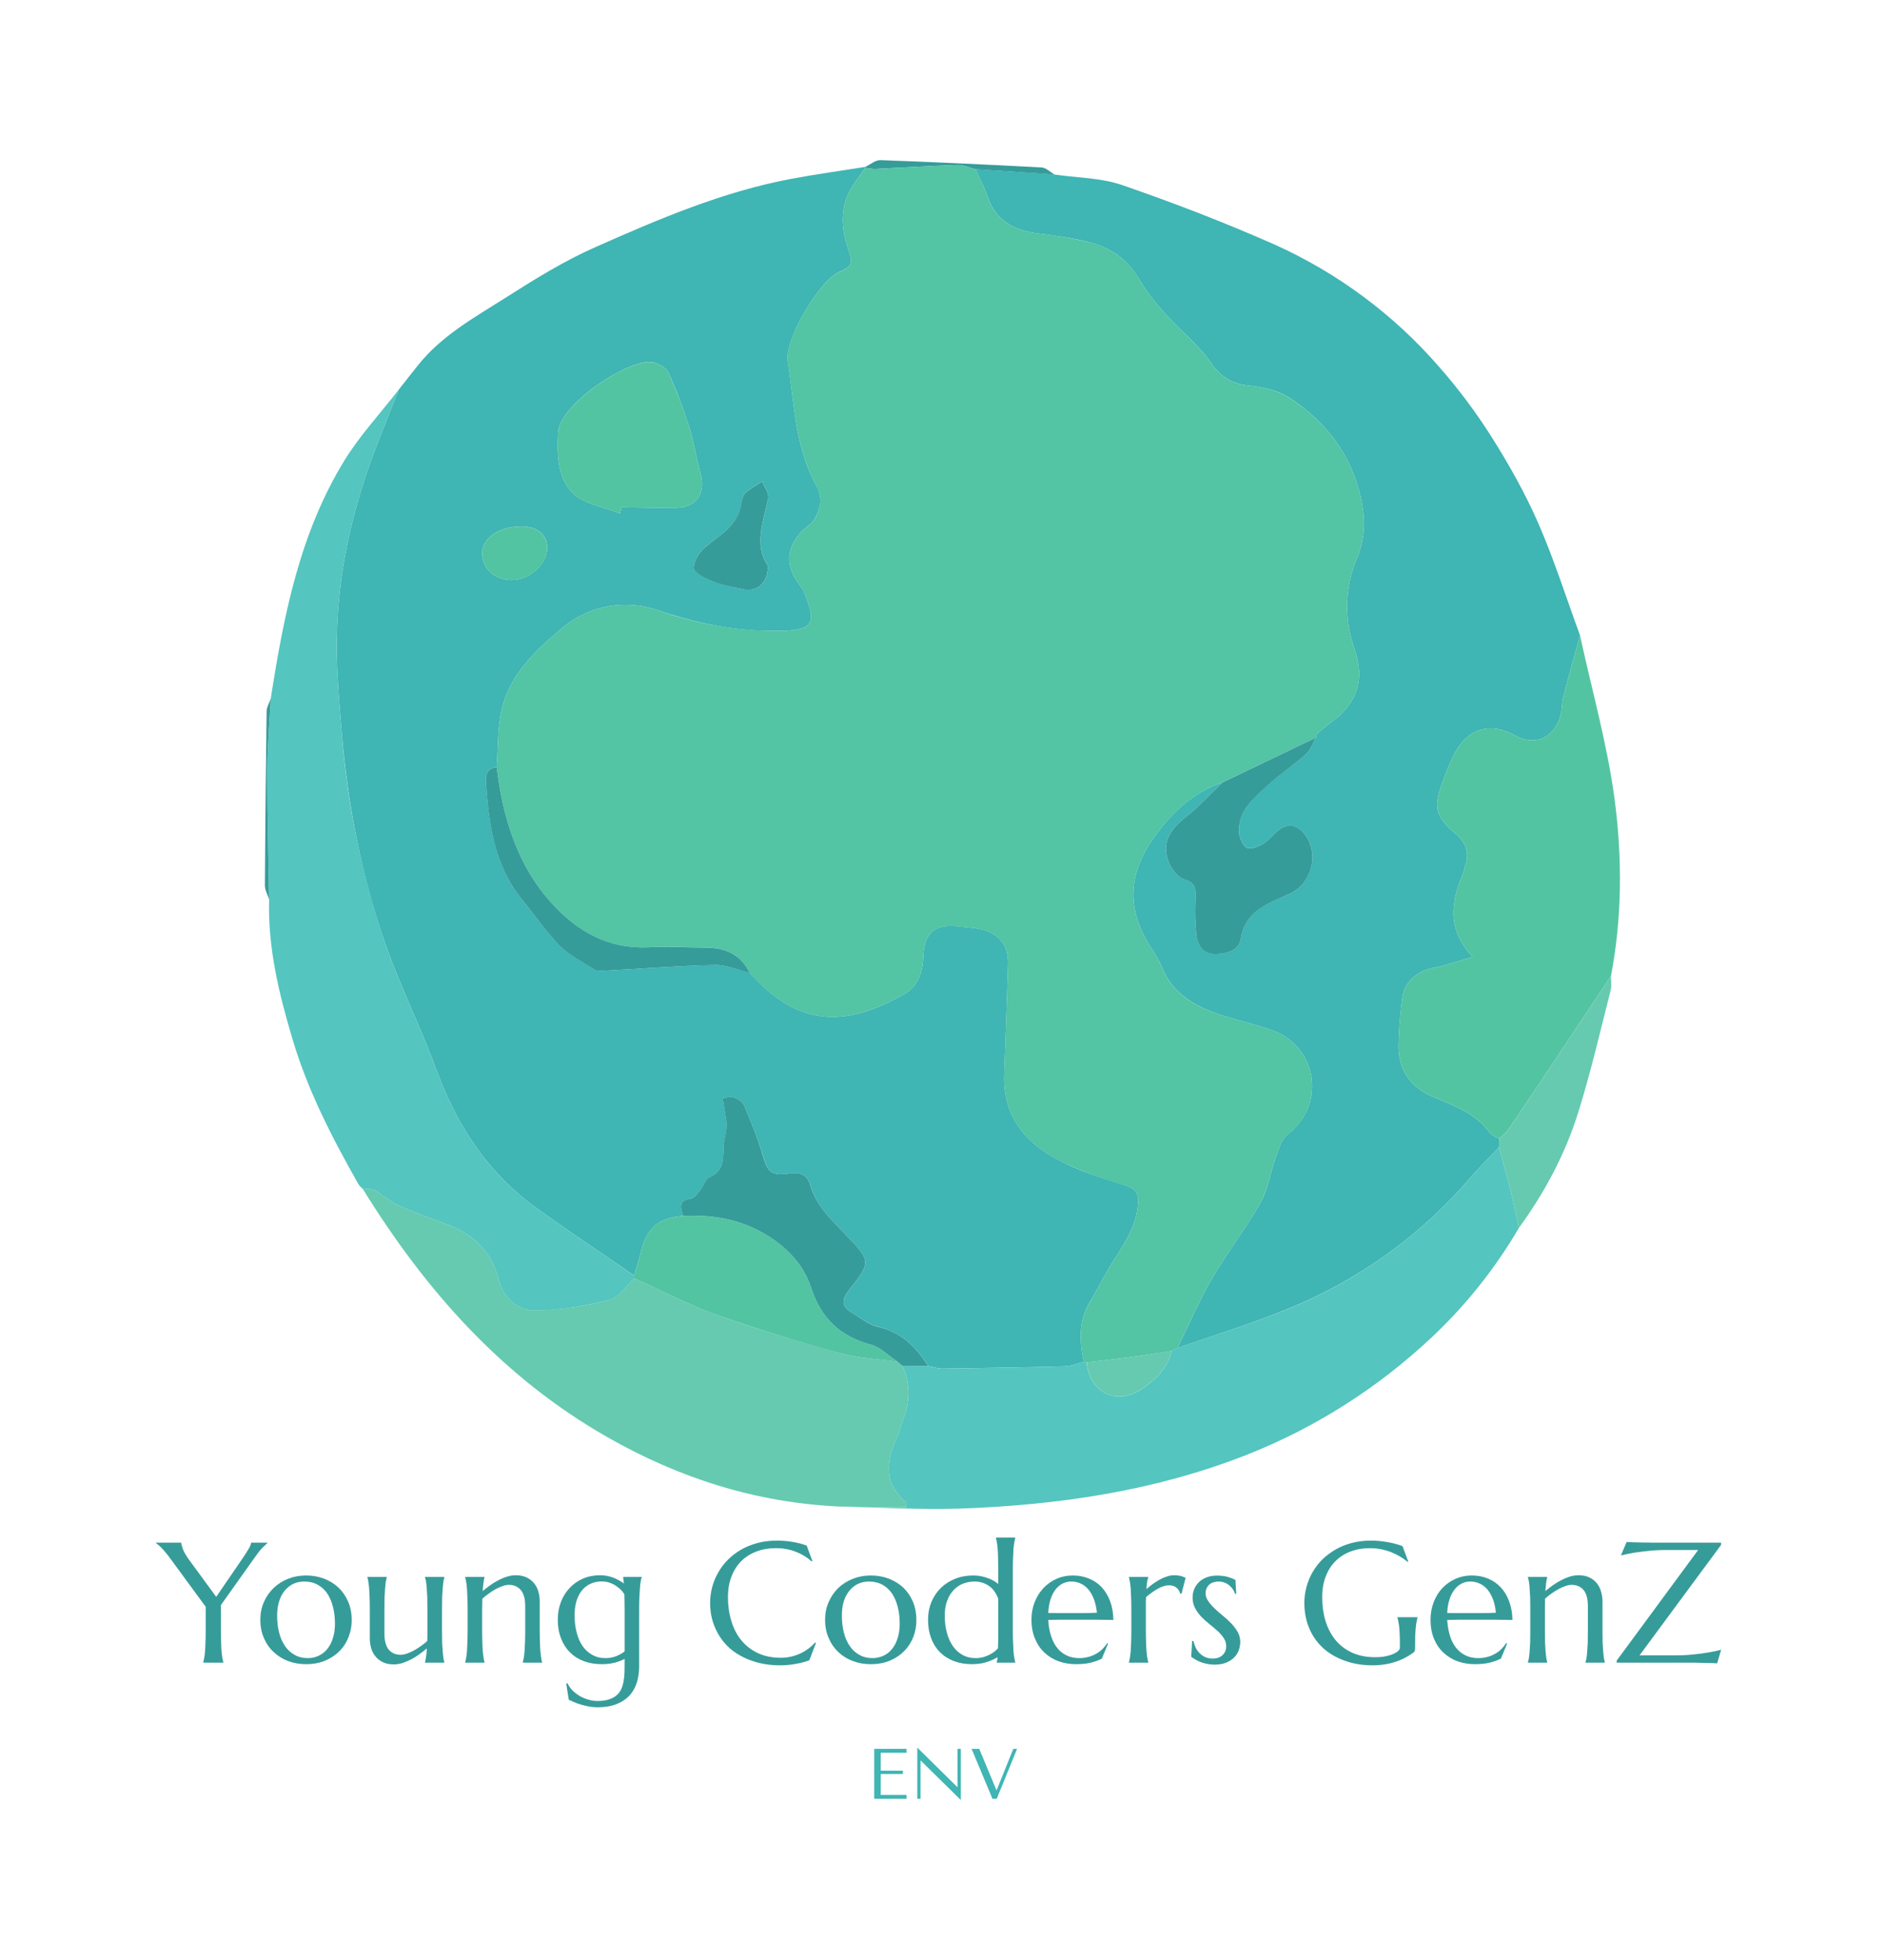 <svg xmlns="http://www.w3.org/2000/svg" version="1.1" xmlns:xlink="http://www.w3.org/1999/xlink" xmlns:svgjs="http://svgjs.dev/svgjs" viewBox="0 0 16.495 17.148"><g transform="matrix(1,0,0,1,1.401,13.452)"><g><path d=" M 0.532 0.591 L 0.532 0.809 Q 0.532 0.871 0.534 0.917 Q 0.535 0.964 0.538 0.998 Q 0.541 1.031 0.545 1.054 Q 0.549 1.077 0.554 1.092 L 0.554 1.095 L 0.378 1.095 L 0.378 1.092 Q 0.382 1.077 0.386 1.054 Q 0.39 1.031 0.393 0.998 Q 0.396 0.964 0.397 0.917 Q 0.399 0.871 0.399 0.809 L 0.399 0.606 L 0.072 0.16 Q 0.055 0.138 0.038 0.119 Q 0.022 0.1 0.007 0.085 Q -0.007 0.071 -0.019 0.062 Q -0.031 0.052 -0.037 0.048 L -0.037 0.045 L 0.185 0.045 Q 0.185 0.062 0.199 0.1 Q 0.213 0.138 0.25 0.19 L 0.491 0.519 L 0.726 0.176 Q 0.738 0.157 0.751 0.138 Q 0.763 0.119 0.773 0.102 Q 0.784 0.084 0.79 0.07 Q 0.796 0.055 0.796 0.045 L 0.939 0.045 L 0.939 0.048 Q 0.923 0.062 0.896 0.089 Q 0.869 0.116 0.837 0.162 L 0.532 0.591 M 0.877 0.719 Q 0.877 0.636 0.908 0.565 Q 0.939 0.494 0.993 0.442 Q 1.047 0.39 1.12 0.361 Q 1.193 0.332 1.277 0.332 Q 1.36 0.332 1.433 0.359 Q 1.506 0.387 1.56 0.437 Q 1.614 0.488 1.645 0.56 Q 1.677 0.633 1.677 0.723 Q 1.677 0.798 1.65 0.868 Q 1.624 0.938 1.573 0.991 Q 1.521 1.044 1.447 1.076 Q 1.373 1.108 1.276 1.108 Q 1.194 1.108 1.121 1.081 Q 1.049 1.054 0.995 1.003 Q 0.94 0.953 0.909 0.881 Q 0.877 0.809 0.877 0.719 M 1.293 1.055 Q 1.345 1.055 1.388 1.034 Q 1.432 1.014 1.463 0.975 Q 1.495 0.936 1.512 0.88 Q 1.53 0.825 1.53 0.754 Q 1.53 0.675 1.513 0.608 Q 1.496 0.54 1.463 0.49 Q 1.43 0.441 1.379 0.413 Q 1.329 0.385 1.261 0.385 Q 1.209 0.385 1.166 0.405 Q 1.123 0.426 1.091 0.464 Q 1.059 0.502 1.042 0.557 Q 1.024 0.612 1.024 0.683 Q 1.024 0.762 1.041 0.83 Q 1.058 0.898 1.092 0.948 Q 1.126 0.998 1.176 1.026 Q 1.226 1.055 1.293 1.055 M 1.963 0.839 Q 1.963 0.935 2.001 0.981 Q 2.04 1.026 2.105 1.026 Q 2.128 1.026 2.158 1.016 Q 2.187 1.006 2.218 0.99 Q 2.249 0.973 2.28 0.951 Q 2.312 0.929 2.338 0.905 Q 2.339 0.883 2.339 0.859 Q 2.339 0.836 2.339 0.809 L 2.339 0.631 Q 2.339 0.569 2.338 0.523 Q 2.336 0.476 2.333 0.442 Q 2.331 0.409 2.327 0.386 Q 2.323 0.363 2.318 0.348 L 2.318 0.345 L 2.487 0.345 L 2.487 0.348 Q 2.483 0.363 2.479 0.386 Q 2.476 0.409 2.473 0.442 Q 2.47 0.476 2.468 0.523 Q 2.467 0.569 2.467 0.631 L 2.467 0.809 Q 2.467 0.871 2.468 0.917 Q 2.47 0.964 2.473 0.998 Q 2.476 1.031 2.479 1.054 Q 2.483 1.077 2.487 1.092 L 2.487 1.095 L 2.318 1.095 L 2.318 1.092 Q 2.323 1.074 2.327 1.045 Q 2.332 1.017 2.334 0.97 Q 2.304 0.996 2.269 1.021 Q 2.235 1.046 2.197 1.066 Q 2.159 1.085 2.121 1.098 Q 2.082 1.11 2.045 1.11 Q 1.988 1.11 1.948 1.09 Q 1.908 1.07 1.883 1.038 Q 1.857 1.006 1.846 0.965 Q 1.835 0.924 1.835 0.88 L 1.835 0.631 Q 1.835 0.569 1.833 0.523 Q 1.832 0.476 1.829 0.442 Q 1.826 0.409 1.822 0.386 Q 1.819 0.363 1.814 0.348 L 1.814 0.345 L 1.983 0.345 L 1.983 0.348 Q 1.979 0.363 1.975 0.386 Q 1.972 0.409 1.969 0.442 Q 1.966 0.476 1.964 0.523 Q 1.963 0.569 1.963 0.631 L 1.963 0.839 M 3.195 0.601 Q 3.195 0.505 3.156 0.459 Q 3.117 0.414 3.052 0.414 Q 3.029 0.414 2.999 0.424 Q 2.97 0.434 2.939 0.45 Q 2.908 0.467 2.878 0.489 Q 2.847 0.51 2.82 0.535 L 2.818 0.631 L 2.818 0.809 Q 2.818 0.871 2.82 0.917 Q 2.821 0.964 2.824 0.998 Q 2.827 1.031 2.831 1.054 Q 2.834 1.077 2.839 1.092 L 2.839 1.095 L 2.67 1.095 L 2.67 1.092 Q 2.674 1.077 2.678 1.054 Q 2.682 1.031 2.685 0.998 Q 2.687 0.964 2.689 0.917 Q 2.691 0.871 2.691 0.809 L 2.691 0.631 Q 2.691 0.569 2.689 0.523 Q 2.687 0.476 2.685 0.442 Q 2.682 0.409 2.678 0.386 Q 2.674 0.363 2.67 0.348 L 2.67 0.345 L 2.839 0.345 L 2.839 0.348 Q 2.833 0.366 2.83 0.394 Q 2.826 0.423 2.823 0.468 Q 2.853 0.443 2.888 0.418 Q 2.922 0.393 2.96 0.374 Q 2.997 0.354 3.036 0.342 Q 3.075 0.33 3.112 0.33 Q 3.169 0.33 3.209 0.35 Q 3.249 0.37 3.274 0.402 Q 3.3 0.434 3.311 0.476 Q 3.322 0.517 3.322 0.56 L 3.322 0.809 Q 3.322 0.871 3.324 0.917 Q 3.325 0.964 3.328 0.998 Q 3.331 1.031 3.335 1.054 Q 3.338 1.077 3.343 1.092 L 3.343 1.095 L 3.174 1.095 L 3.174 1.092 Q 3.178 1.077 3.182 1.054 Q 3.186 1.031 3.189 0.998 Q 3.191 0.964 3.193 0.917 Q 3.195 0.871 3.195 0.809 L 3.195 0.601 M 3.825 1.43 Q 3.885 1.43 3.926 1.417 Q 3.967 1.404 3.994 1.381 Q 4.02 1.359 4.035 1.327 Q 4.049 1.295 4.056 1.257 Q 4.063 1.219 4.064 1.176 Q 4.065 1.132 4.065 1.086 L 4.065 1.062 Q 4.029 1.081 3.979 1.095 Q 3.928 1.108 3.864 1.108 Q 3.777 1.108 3.706 1.081 Q 3.635 1.054 3.585 1.003 Q 3.535 0.953 3.508 0.881 Q 3.48 0.809 3.48 0.719 Q 3.48 0.636 3.507 0.565 Q 3.534 0.494 3.583 0.442 Q 3.631 0.39 3.699 0.36 Q 3.767 0.33 3.849 0.33 Q 3.884 0.33 3.913 0.336 Q 3.943 0.342 3.968 0.352 Q 3.993 0.362 4.016 0.375 Q 4.038 0.387 4.059 0.402 L 4.052 0.348 L 4.052 0.345 L 4.214 0.345 L 4.214 0.348 Q 4.209 0.363 4.205 0.386 Q 4.201 0.409 4.199 0.442 Q 4.196 0.476 4.194 0.523 Q 4.192 0.569 4.192 0.631 L 4.192 1.129 Q 4.192 1.197 4.174 1.261 Q 4.156 1.325 4.114 1.375 Q 4.071 1.425 4 1.455 Q 3.93 1.485 3.825 1.485 Q 3.789 1.485 3.751 1.478 Q 3.714 1.471 3.68 1.461 Q 3.647 1.451 3.62 1.439 Q 3.593 1.427 3.576 1.419 L 3.554 1.278 L 3.565 1.275 Q 3.583 1.313 3.613 1.342 Q 3.644 1.371 3.68 1.391 Q 3.716 1.41 3.754 1.42 Q 3.792 1.43 3.825 1.43 M 3.897 1.055 Q 3.95 1.055 3.993 1.037 Q 4.036 1.02 4.065 0.996 L 4.065 0.631 Q 4.065 0.59 4.064 0.557 Q 4.063 0.524 4.063 0.497 Q 4.046 0.469 4.023 0.449 Q 4 0.428 3.974 0.413 Q 3.948 0.399 3.921 0.391 Q 3.894 0.384 3.867 0.384 Q 3.812 0.384 3.767 0.404 Q 3.722 0.425 3.691 0.463 Q 3.66 0.502 3.643 0.557 Q 3.627 0.612 3.627 0.683 Q 3.627 0.762 3.645 0.83 Q 3.662 0.898 3.696 0.948 Q 3.73 0.998 3.781 1.026 Q 3.831 1.055 3.897 1.055 M 5.708 0.206 L 5.701 0.209 Q 5.644 0.156 5.564 0.125 Q 5.484 0.093 5.388 0.093 Q 5.295 0.093 5.219 0.122 Q 5.142 0.151 5.086 0.206 Q 5.031 0.261 5 0.341 Q 4.969 0.42 4.969 0.522 Q 4.969 0.634 4.999 0.731 Q 5.028 0.828 5.086 0.899 Q 5.144 0.97 5.231 1.011 Q 5.317 1.052 5.433 1.052 Q 5.475 1.052 5.517 1.043 Q 5.558 1.034 5.597 1.017 Q 5.635 1 5.669 0.975 Q 5.703 0.951 5.731 0.919 L 5.739 0.924 L 5.681 1.074 Q 5.626 1.095 5.559 1.106 Q 5.493 1.118 5.426 1.118 Q 5.29 1.118 5.178 1.078 Q 5.065 1.039 4.984 0.968 Q 4.904 0.896 4.859 0.795 Q 4.813 0.694 4.813 0.571 Q 4.813 0.502 4.831 0.434 Q 4.849 0.367 4.884 0.306 Q 4.918 0.245 4.969 0.194 Q 5.019 0.144 5.084 0.106 Q 5.149 0.069 5.227 0.048 Q 5.305 0.027 5.396 0.027 Q 5.537 0.027 5.658 0.07 L 5.708 0.206 M 5.819 0.719 Q 5.819 0.636 5.85 0.565 Q 5.881 0.494 5.934 0.442 Q 5.988 0.39 6.062 0.361 Q 6.135 0.332 6.219 0.332 Q 6.302 0.332 6.375 0.359 Q 6.448 0.387 6.502 0.437 Q 6.556 0.488 6.587 0.56 Q 6.618 0.633 6.618 0.723 Q 6.618 0.798 6.592 0.868 Q 6.565 0.938 6.514 0.991 Q 6.463 1.044 6.389 1.076 Q 6.314 1.108 6.218 1.108 Q 6.135 1.108 6.063 1.081 Q 5.99 1.054 5.936 1.003 Q 5.882 0.953 5.851 0.881 Q 5.819 0.809 5.819 0.719 M 6.234 1.055 Q 6.286 1.055 6.33 1.034 Q 6.374 1.014 6.405 0.975 Q 6.437 0.936 6.454 0.88 Q 6.472 0.825 6.472 0.754 Q 6.472 0.675 6.455 0.608 Q 6.438 0.54 6.405 0.49 Q 6.371 0.441 6.321 0.413 Q 6.27 0.385 6.203 0.385 Q 6.151 0.385 6.108 0.405 Q 6.064 0.426 6.033 0.464 Q 6.001 0.502 5.983 0.557 Q 5.966 0.612 5.966 0.683 Q 5.966 0.762 5.983 0.83 Q 6 0.898 6.034 0.948 Q 6.067 0.998 6.118 1.026 Q 6.168 1.055 6.234 1.055 M 7.115 0.332 Q 7.146 0.332 7.176 0.337 Q 7.206 0.342 7.234 0.352 Q 7.263 0.361 7.288 0.375 Q 7.314 0.389 7.334 0.406 L 7.334 0.286 Q 7.334 0.224 7.333 0.178 Q 7.332 0.131 7.329 0.097 Q 7.326 0.064 7.322 0.041 Q 7.318 0.018 7.314 0.003 L 7.314 2.220446049250313e-16 L 7.483 2.220446049250313e-16 L 7.483 0.003 Q 7.479 0.018 7.475 0.041 Q 7.471 0.064 7.468 0.097 Q 7.466 0.131 7.464 0.178 Q 7.462 0.224 7.462 0.286 L 7.462 0.809 Q 7.462 0.871 7.464 0.917 Q 7.466 0.964 7.468 0.998 Q 7.471 1.031 7.475 1.054 Q 7.479 1.077 7.483 1.092 L 7.483 1.095 L 7.321 1.095 L 7.321 1.092 Q 7.323 1.086 7.325 1.075 Q 7.326 1.063 7.329 1.047 Q 7.291 1.07 7.235 1.089 Q 7.178 1.108 7.104 1.108 Q 7.017 1.108 6.946 1.081 Q 6.875 1.054 6.824 1.003 Q 6.774 0.953 6.747 0.881 Q 6.72 0.809 6.72 0.719 Q 6.72 0.636 6.749 0.565 Q 6.779 0.494 6.831 0.442 Q 6.884 0.39 6.957 0.361 Q 7.029 0.332 7.115 0.332 M 7.334 0.535 Q 7.305 0.458 7.251 0.422 Q 7.196 0.385 7.128 0.385 Q 7.071 0.385 7.022 0.405 Q 6.974 0.426 6.94 0.464 Q 6.905 0.502 6.886 0.557 Q 6.866 0.612 6.866 0.683 Q 6.866 0.762 6.884 0.83 Q 6.902 0.898 6.936 0.948 Q 6.97 0.998 7.02 1.026 Q 7.071 1.055 7.137 1.055 Q 7.171 1.055 7.201 1.047 Q 7.231 1.039 7.256 1.026 Q 7.281 1.014 7.3 0.999 Q 7.319 0.984 7.332 0.969 Q 7.333 0.938 7.334 0.897 Q 7.334 0.857 7.334 0.809 L 7.334 0.535 M 8.015 1.108 Q 7.934 1.108 7.863 1.083 Q 7.792 1.057 7.739 1.007 Q 7.686 0.958 7.656 0.885 Q 7.625 0.812 7.625 0.719 Q 7.625 0.636 7.653 0.565 Q 7.681 0.494 7.73 0.442 Q 7.779 0.39 7.845 0.361 Q 7.91 0.332 7.986 0.332 Q 8.062 0.332 8.126 0.358 Q 8.191 0.384 8.238 0.433 Q 8.285 0.483 8.313 0.556 Q 8.34 0.628 8.342 0.721 Q 8.26 0.72 8.177 0.719 Q 8.094 0.719 8.005 0.719 Q 7.941 0.719 7.88 0.719 Q 7.82 0.72 7.772 0.721 Q 7.776 0.798 7.796 0.859 Q 7.815 0.921 7.849 0.964 Q 7.883 1.008 7.932 1.031 Q 7.98 1.055 8.042 1.055 Q 8.084 1.055 8.122 1.045 Q 8.16 1.035 8.191 1.017 Q 8.221 1 8.246 0.976 Q 8.27 0.952 8.287 0.924 L 8.295 0.929 L 8.241 1.059 Q 8.202 1.08 8.147 1.094 Q 8.092 1.108 8.015 1.108 M 7.917 0.661 Q 7.991 0.661 8.064 0.661 Q 8.138 0.661 8.198 0.658 Q 8.191 0.595 8.173 0.544 Q 8.155 0.494 8.126 0.458 Q 8.098 0.423 8.059 0.404 Q 8.02 0.385 7.973 0.385 Q 7.931 0.385 7.895 0.404 Q 7.86 0.423 7.833 0.458 Q 7.807 0.493 7.791 0.544 Q 7.775 0.595 7.772 0.66 Q 7.805 0.661 7.841 0.661 Q 7.878 0.661 7.917 0.661 M 8.499 0.631 Q 8.499 0.569 8.497 0.523 Q 8.495 0.476 8.493 0.442 Q 8.49 0.409 8.486 0.386 Q 8.482 0.363 8.478 0.348 L 8.478 0.345 L 8.647 0.345 L 8.647 0.348 Q 8.641 0.365 8.637 0.389 Q 8.633 0.413 8.631 0.451 Q 8.658 0.428 8.687 0.406 Q 8.717 0.385 8.747 0.368 Q 8.778 0.351 8.81 0.341 Q 8.842 0.33 8.874 0.33 Q 8.894 0.33 8.908 0.332 Q 8.923 0.334 8.935 0.337 Q 8.947 0.341 8.956 0.345 Q 8.966 0.349 8.974 0.352 L 8.938 0.492 L 8.926 0.489 Q 8.917 0.457 8.893 0.438 Q 8.869 0.418 8.827 0.418 Q 8.804 0.418 8.78 0.426 Q 8.755 0.434 8.729 0.449 Q 8.703 0.463 8.678 0.482 Q 8.652 0.5 8.628 0.521 Q 8.626 0.542 8.626 0.567 Q 8.626 0.592 8.626 0.62 L 8.626 0.809 Q 8.626 0.871 8.628 0.917 Q 8.629 0.964 8.632 0.998 Q 8.635 1.031 8.639 1.054 Q 8.643 1.077 8.647 1.092 L 8.647 1.095 L 8.478 1.095 L 8.478 1.092 Q 8.482 1.077 8.486 1.054 Q 8.49 1.031 8.493 0.998 Q 8.495 0.964 8.497 0.917 Q 8.499 0.871 8.499 0.809 L 8.499 0.631 M 9.417 0.492 L 9.407 0.494 Q 9.402 0.477 9.391 0.458 Q 9.379 0.439 9.361 0.423 Q 9.344 0.406 9.318 0.396 Q 9.293 0.385 9.26 0.385 Q 9.237 0.385 9.217 0.392 Q 9.197 0.398 9.182 0.411 Q 9.167 0.424 9.158 0.443 Q 9.149 0.462 9.149 0.488 Q 9.149 0.524 9.172 0.556 Q 9.194 0.589 9.228 0.621 Q 9.261 0.653 9.301 0.685 Q 9.34 0.717 9.374 0.752 Q 9.407 0.787 9.43 0.827 Q 9.452 0.867 9.452 0.913 Q 9.452 0.951 9.439 0.986 Q 9.426 1.022 9.398 1.05 Q 9.371 1.077 9.328 1.095 Q 9.285 1.112 9.226 1.112 Q 9.19 1.112 9.16 1.105 Q 9.13 1.099 9.104 1.089 Q 9.079 1.079 9.059 1.067 Q 9.039 1.055 9.023 1.044 L 9.031 0.905 L 9.042 0.905 Q 9.05 0.939 9.064 0.968 Q 9.079 0.996 9.101 1.016 Q 9.122 1.036 9.15 1.048 Q 9.178 1.059 9.211 1.059 Q 9.265 1.059 9.297 1.029 Q 9.329 0.999 9.329 0.951 Q 9.329 0.912 9.307 0.879 Q 9.286 0.847 9.253 0.817 Q 9.22 0.787 9.182 0.757 Q 9.144 0.727 9.111 0.693 Q 9.078 0.658 9.057 0.618 Q 9.035 0.577 9.035 0.525 Q 9.035 0.483 9.051 0.447 Q 9.067 0.412 9.095 0.386 Q 9.123 0.361 9.162 0.347 Q 9.201 0.333 9.247 0.333 Q 9.308 0.333 9.348 0.346 Q 9.389 0.359 9.41 0.371 L 9.417 0.492 M 10.982 0.972 Q 10.982 0.98 10.98 0.989 Q 10.978 0.998 10.972 1.003 Q 10.939 1.028 10.9 1.049 Q 10.862 1.07 10.817 1.085 Q 10.772 1.101 10.721 1.109 Q 10.669 1.118 10.61 1.118 Q 10.477 1.118 10.367 1.078 Q 10.257 1.039 10.178 0.968 Q 10.099 0.896 10.056 0.795 Q 10.013 0.694 10.013 0.571 Q 10.013 0.502 10.031 0.434 Q 10.049 0.367 10.083 0.306 Q 10.118 0.245 10.168 0.194 Q 10.219 0.144 10.284 0.106 Q 10.348 0.069 10.426 0.048 Q 10.504 0.027 10.595 0.027 Q 10.63 0.027 10.667 0.03 Q 10.704 0.034 10.74 0.04 Q 10.775 0.046 10.809 0.055 Q 10.842 0.064 10.872 0.075 L 10.922 0.21 L 10.916 0.213 Q 10.887 0.188 10.85 0.166 Q 10.813 0.144 10.77 0.127 Q 10.728 0.111 10.681 0.102 Q 10.635 0.093 10.587 0.093 Q 10.495 0.093 10.418 0.122 Q 10.341 0.151 10.286 0.206 Q 10.23 0.261 10.2 0.341 Q 10.169 0.42 10.169 0.522 Q 10.169 0.634 10.198 0.73 Q 10.228 0.826 10.285 0.896 Q 10.343 0.967 10.43 1.007 Q 10.517 1.047 10.633 1.047 Q 10.684 1.047 10.724 1.039 Q 10.764 1.031 10.792 1.018 Q 10.82 1.006 10.834 0.992 Q 10.849 0.978 10.849 0.966 L 10.849 0.938 Q 10.849 0.886 10.847 0.849 Q 10.846 0.812 10.843 0.784 Q 10.84 0.757 10.836 0.737 Q 10.833 0.717 10.827 0.7 L 10.827 0.697 L 11.003 0.697 L 11.003 0.7 Q 10.999 0.716 10.995 0.736 Q 10.991 0.757 10.988 0.786 Q 10.985 0.814 10.983 0.853 Q 10.982 0.891 10.982 0.942 L 10.982 0.972 M 11.506 1.108 Q 11.425 1.108 11.354 1.083 Q 11.283 1.057 11.23 1.007 Q 11.177 0.958 11.147 0.885 Q 11.117 0.812 11.117 0.719 Q 11.117 0.636 11.145 0.565 Q 11.172 0.494 11.221 0.442 Q 11.271 0.39 11.336 0.361 Q 11.402 0.332 11.478 0.332 Q 11.553 0.332 11.618 0.358 Q 11.682 0.384 11.729 0.433 Q 11.777 0.483 11.804 0.556 Q 11.832 0.628 11.834 0.721 Q 11.751 0.72 11.668 0.719 Q 11.585 0.719 11.496 0.719 Q 11.432 0.719 11.372 0.719 Q 11.312 0.72 11.263 0.721 Q 11.268 0.798 11.287 0.859 Q 11.306 0.921 11.34 0.964 Q 11.375 1.008 11.423 1.031 Q 11.472 1.055 11.533 1.055 Q 11.576 1.055 11.614 1.045 Q 11.651 1.035 11.682 1.017 Q 11.713 1 11.737 0.976 Q 11.761 0.952 11.778 0.924 L 11.787 0.929 L 11.733 1.059 Q 11.693 1.08 11.638 1.094 Q 11.583 1.108 11.506 1.108 M 11.409 0.661 Q 11.482 0.661 11.556 0.661 Q 11.629 0.661 11.689 0.658 Q 11.683 0.595 11.665 0.544 Q 11.646 0.494 11.618 0.458 Q 11.589 0.423 11.55 0.404 Q 11.511 0.385 11.465 0.385 Q 11.422 0.385 11.387 0.404 Q 11.351 0.423 11.325 0.458 Q 11.298 0.493 11.282 0.544 Q 11.266 0.595 11.263 0.66 Q 11.296 0.661 11.333 0.661 Q 11.369 0.661 11.409 0.661 M 12.494 0.601 Q 12.494 0.505 12.456 0.459 Q 12.417 0.414 12.352 0.414 Q 12.328 0.414 12.299 0.424 Q 12.27 0.434 12.239 0.45 Q 12.208 0.467 12.177 0.489 Q 12.146 0.51 12.119 0.535 L 12.118 0.631 L 12.118 0.809 Q 12.118 0.871 12.119 0.917 Q 12.121 0.964 12.124 0.998 Q 12.127 1.031 12.13 1.054 Q 12.134 1.077 12.138 1.092 L 12.138 1.095 L 11.969 1.095 L 11.969 1.092 Q 11.974 1.077 11.978 1.054 Q 11.982 1.031 11.984 0.998 Q 11.987 0.964 11.989 0.917 Q 11.99 0.871 11.99 0.809 L 11.99 0.631 Q 11.99 0.569 11.989 0.523 Q 11.987 0.476 11.984 0.442 Q 11.982 0.409 11.978 0.386 Q 11.974 0.363 11.969 0.348 L 11.969 0.345 L 12.138 0.345 L 12.138 0.348 Q 12.133 0.366 12.129 0.394 Q 12.126 0.423 12.122 0.468 Q 12.152 0.443 12.187 0.418 Q 12.222 0.393 12.259 0.374 Q 12.297 0.354 12.335 0.342 Q 12.374 0.33 12.412 0.33 Q 12.469 0.33 12.509 0.35 Q 12.549 0.37 12.574 0.402 Q 12.599 0.434 12.61 0.476 Q 12.622 0.517 12.622 0.56 L 12.622 0.809 Q 12.622 0.871 12.623 0.917 Q 12.625 0.964 12.628 0.998 Q 12.631 1.031 12.634 1.054 Q 12.638 1.077 12.642 1.092 L 12.642 1.095 L 12.473 1.095 L 12.473 1.092 Q 12.478 1.077 12.482 1.054 Q 12.486 1.031 12.488 0.998 Q 12.491 0.964 12.493 0.917 Q 12.494 0.871 12.494 0.809 L 12.494 0.601 M 12.946 1.031 L 13.26 1.031 Q 13.345 1.031 13.418 1.023 Q 13.491 1.016 13.545 1.006 Q 13.608 0.996 13.66 0.982 L 13.625 1.101 Q 13.616 1.1 13.598 1.099 Q 13.581 1.099 13.559 1.098 Q 13.537 1.097 13.514 1.097 Q 13.49 1.096 13.469 1.096 Q 13.447 1.096 13.431 1.095 Q 13.414 1.095 13.407 1.095 L 12.746 1.095 L 12.746 1.077 L 13.459 0.109 L 13.184 0.109 Q 13.097 0.109 13.024 0.117 Q 12.951 0.125 12.897 0.133 Q 12.834 0.144 12.783 0.157 L 12.833 0.039 Q 12.842 0.04 12.86 0.04 Q 12.878 0.041 12.9 0.042 Q 12.921 0.042 12.945 0.043 Q 12.968 0.043 12.99 0.044 Q 13.011 0.044 13.027 0.044 Q 13.044 0.045 13.051 0.045 L 13.66 0.045 L 13.66 0.064 L 12.946 1.031" fill="#369c9a" fill-rule="nonzero"></path></g><g><path d=" M 6.249 1.849 L 6.249 2.286 L 6.532 2.286 L 6.532 2.252 L 6.306 2.252 L 6.306 2.069 L 6.5 2.069 L 6.5 2.04 L 6.306 2.04 L 6.306 1.883 L 6.532 1.883 L 6.532 1.849 L 6.249 1.849 M 6.978 1.849 L 6.978 2.183 L 6.976 2.183 L 6.629 1.841 L 6.626 1.841 L 6.626 2.286 L 6.654 2.286 L 6.654 1.952 L 6.657 1.952 L 7.004 2.294 L 7.007 2.294 L 7.007 1.849 L 6.978 1.849 M 7.101 1.849 L 7.284 2.286 L 7.321 2.286 L 7.499 1.849 L 7.466 1.849 L 7.321 2.209 L 7.318 2.209 L 7.168 1.849 L 7.101 1.849" fill="#3fb5b4" fill-rule="nonzero"></path></g><g clip-path="url(#SvgjsClipPath1001)"><g clip-path="url(#a0512ba27-7b59-4b8d-b625-1f4afb9db50ba59799a0-8caa-4c97-ac54-e66226ffa3cb)"><path d=" M 6.171 -11.992 C 5.953 -11.957 5.733 -11.927 5.516 -11.886 C 4.92 -11.773 4.364 -11.536 3.814 -11.292 C 3.541 -11.172 3.284 -11.013 3.031 -10.852 C 2.756 -10.677 2.464 -10.518 2.255 -10.254 C 2.199 -10.185 2.145 -10.114 2.089 -10.044 C 2.038 -9.915 1.987 -9.785 1.935 -9.655 C 1.684 -9.037 1.535 -8.398 1.546 -7.728 C 1.55 -7.502 1.57 -7.276 1.589 -7.05 C 1.642 -6.407 1.764 -5.776 1.981 -5.167 C 2.11 -4.804 2.284 -4.456 2.418 -4.092 C 2.595 -3.612 2.859 -3.2 3.276 -2.896 C 3.562 -2.688 3.857 -2.493 4.147 -2.293 C 4.167 -2.359 4.19 -2.425 4.205 -2.492 C 4.256 -2.707 4.357 -2.797 4.577 -2.814 C 4.552 -2.886 4.531 -2.95 4.646 -2.965 C 4.677 -2.97 4.706 -3.015 4.731 -3.045 C 4.759 -3.08 4.774 -3.138 4.809 -3.153 C 4.93 -3.206 4.929 -3.304 4.929 -3.41 C 4.93 -3.471 4.955 -3.532 4.957 -3.593 C 4.959 -3.647 4.945 -3.701 4.938 -3.755 C 4.933 -3.786 4.927 -3.816 4.922 -3.847 C 4.956 -3.848 4.994 -3.86 5.025 -3.849 C 5.057 -3.839 5.097 -3.813 5.109 -3.784 C 5.167 -3.645 5.226 -3.506 5.269 -3.362 C 5.318 -3.193 5.346 -3.161 5.517 -3.187 C 5.61 -3.201 5.667 -3.164 5.69 -3.085 C 5.741 -2.905 5.871 -2.783 5.993 -2.656 C 6.223 -2.415 6.226 -2.417 6.021 -2.153 C 5.964 -2.081 5.965 -2.018 6.05 -1.969 C 6.125 -1.926 6.197 -1.864 6.278 -1.846 C 6.484 -1.799 6.616 -1.668 6.723 -1.5 C 6.763 -1.493 6.804 -1.478 6.844 -1.478 C 7.202 -1.483 7.56 -1.488 7.917 -1.498 C 7.973 -1.499 8.028 -1.524 8.083 -1.537 C 8.045 -1.719 8.036 -1.897 8.138 -2.065 C 8.204 -2.173 8.259 -2.289 8.327 -2.397 C 8.424 -2.55 8.529 -2.696 8.554 -2.885 C 8.569 -2.995 8.554 -3.049 8.438 -3.084 C 8.245 -3.142 8.05 -3.205 7.872 -3.297 C 7.571 -3.451 7.374 -3.689 7.387 -4.051 C 7.398 -4.373 7.411 -4.694 7.42 -5.016 C 7.425 -5.173 7.354 -5.271 7.201 -5.317 C 7.135 -5.336 7.063 -5.337 6.994 -5.346 C 6.782 -5.373 6.685 -5.293 6.678 -5.079 C 6.673 -4.941 6.629 -4.821 6.509 -4.753 C 5.979 -4.451 5.568 -4.48 5.161 -4.94 C 5.058 -4.964 4.955 -5.012 4.852 -5.01 C 4.526 -5.002 4.2 -4.976 3.874 -4.958 C 3.851 -4.957 3.822 -4.957 3.803 -4.969 C 3.699 -5.035 3.584 -5.091 3.499 -5.176 C 3.377 -5.298 3.28 -5.444 3.17 -5.577 C 2.924 -5.878 2.877 -6.24 2.851 -6.608 C 2.846 -6.671 2.86 -6.735 2.946 -6.74 C 2.959 -6.908 2.951 -7.08 2.989 -7.243 C 3.061 -7.55 3.281 -7.758 3.516 -7.955 C 3.751 -8.156 4.076 -8.215 4.367 -8.109 C 4.711 -7.993 5.048 -7.927 5.407 -7.932 C 5.714 -7.937 5.752 -7.987 5.634 -8.273 C 5.623 -8.299 5.605 -8.322 5.588 -8.345 C 5.474 -8.502 5.478 -8.648 5.605 -8.794 C 5.64 -8.834 5.694 -8.859 5.722 -8.903 C 5.753 -8.953 5.776 -9.014 5.779 -9.072 C 5.776 -9.126 5.76 -9.179 5.731 -9.224 C 5.554 -9.559 5.549 -9.932 5.492 -10.293 C 5.462 -10.479 5.774 -11.009 5.953 -11.078 C 6.069 -11.122 6.054 -11.177 6.024 -11.264 C 5.957 -11.458 5.945 -11.652 6.065 -11.834 C 6.099 -11.885 6.136 -11.934 6.172 -11.984 Z M 4.037 -9.013 L 4.025 -8.959 C 3.883 -9.017 3.706 -9.04 3.608 -9.141 C 3.48 -9.271 3.472 -9.473 3.482 -9.665 C 3.495 -9.916 4.09 -10.306 4.298 -10.284 C 4.351 -10.278 4.425 -10.24 4.446 -10.196 C 4.518 -10.042 4.578 -9.88 4.63 -9.716 C 4.672 -9.581 4.693 -9.438 4.731 -9.301 C 4.775 -9.141 4.696 -9.016 4.53 -9.01 C 4.366 -9.005 4.201 -9.012 4.037 -9.013 M 5.318 -8.505 C 5.322 -8.354 5.228 -8.272 5.108 -8.295 C 5.011 -8.312 4.915 -8.337 4.822 -8.37 C 4.762 -8.394 4.669 -8.445 4.669 -8.482 C 4.67 -8.546 4.72 -8.625 4.773 -8.669 C 4.896 -8.77 5.043 -8.846 5.081 -9.021 C 5.089 -9.06 5.093 -9.11 5.118 -9.136 C 5.16 -9.179 5.218 -9.207 5.27 -9.241 C 5.288 -9.192 5.33 -9.137 5.321 -9.093 C 5.278 -8.885 5.197 -8.68 5.318 -8.505 M 3.076 -8.377 C 2.924 -8.378 2.815 -8.48 2.818 -8.618 C 2.822 -8.748 2.971 -8.847 3.164 -8.846 C 3.304 -8.846 3.39 -8.771 3.387 -8.654 C 3.384 -8.513 3.231 -8.377 3.076 -8.377" fill="#3fb5b4" transform="matrix(1,0,0,1,0,0)" fill-rule="nonzero"></path></g><g clip-path="url(#a0512ba27-7b59-4b8d-b625-1f4afb9db50ba59799a0-8caa-4c97-ac54-e66226ffa3cb)"><path d=" M 12.425 -7.894 C 12.305 -8.22 12.2 -8.553 12.061 -8.872 C 11.947 -9.133 11.805 -9.386 11.652 -9.628 C 11.516 -9.843 11.364 -10.047 11.196 -10.238 C 10.798 -10.698 10.304 -11.065 9.749 -11.314 C 9.314 -11.506 8.87 -11.677 8.421 -11.832 C 8.234 -11.897 8.025 -11.896 7.827 -11.925 L 7.724 -11.933 L 7.135 -11.971 C 7.17 -11.892 7.212 -11.815 7.24 -11.734 C 7.313 -11.515 7.48 -11.435 7.691 -11.408 C 7.846 -11.388 8.003 -11.367 8.153 -11.326 C 8.333 -11.277 8.475 -11.171 8.572 -11.002 C 8.634 -10.894 8.717 -10.796 8.8 -10.703 C 8.929 -10.559 9.086 -10.437 9.194 -10.28 C 9.282 -10.153 9.381 -10.093 9.524 -10.078 C 9.66 -10.064 9.787 -10.038 9.907 -9.956 C 10.2 -9.754 10.402 -9.5 10.495 -9.147 C 10.549 -8.94 10.553 -8.757 10.47 -8.56 C 10.366 -8.31 10.359 -8.029 10.452 -7.774 C 10.543 -7.508 10.479 -7.299 10.25 -7.135 C 10.203 -7.101 10.16 -7.062 10.116 -7.025 C 10.117 -7.023 10.12 -7.019 10.12 -7.017 C 10.119 -7.01 10.117 -7.005 10.115 -6.999 L 10.116 -7 C 10.087 -6.951 10.068 -6.891 10.028 -6.855 C 9.918 -6.757 9.792 -6.675 9.685 -6.575 C 9.566 -6.464 9.429 -6.355 9.442 -6.167 C 9.446 -6.119 9.475 -6.052 9.512 -6.035 C 9.546 -6.018 9.612 -6.046 9.654 -6.071 C 9.705 -6.103 9.743 -6.157 9.792 -6.193 C 9.867 -6.249 9.942 -6.238 10.002 -6.17 C 10.152 -6.004 10.085 -5.725 9.886 -5.633 C 9.703 -5.549 9.497 -5.49 9.456 -5.237 C 9.439 -5.131 9.325 -5.104 9.227 -5.106 C 9.13 -5.108 9.079 -5.179 9.068 -5.267 C 9.058 -5.368 9.055 -5.47 9.059 -5.571 C 9.061 -5.654 9.076 -5.727 8.959 -5.761 C 8.902 -5.776 8.847 -5.854 8.824 -5.915 C 8.757 -6.092 8.852 -6.208 8.986 -6.313 C 9.097 -6.401 9.193 -6.508 9.295 -6.607 C 9.037 -6.517 8.849 -6.341 8.694 -6.121 C 8.466 -5.796 8.457 -5.492 8.671 -5.161 C 8.709 -5.102 8.745 -5.041 8.772 -4.977 C 8.857 -4.774 9.026 -4.667 9.217 -4.595 C 9.387 -4.531 9.568 -4.499 9.737 -4.435 C 9.927 -4.369 10.06 -4.198 10.078 -3.999 C 10.095 -3.818 10.023 -3.649 9.865 -3.525 C 9.811 -3.482 9.788 -3.395 9.762 -3.324 C 9.715 -3.194 9.697 -3.049 9.63 -2.931 C 9.501 -2.703 9.337 -2.493 9.205 -2.266 C 9.091 -2.071 9.003 -1.862 8.903 -1.659 C 9.221 -1.77 9.543 -1.868 9.855 -1.995 C 10.481 -2.246 11.037 -2.645 11.474 -3.158 C 11.551 -3.247 11.635 -3.329 11.716 -3.415 L 11.717 -3.489 C 11.69 -3.506 11.653 -3.516 11.636 -3.541 C 11.513 -3.713 11.324 -3.777 11.143 -3.854 C 10.937 -3.942 10.832 -4.094 10.837 -4.315 C 10.84 -4.451 10.852 -4.587 10.87 -4.722 C 10.887 -4.861 10.999 -4.956 11.143 -4.984 C 11.249 -5.004 11.351 -5.042 11.486 -5.08 C 11.254 -5.326 11.299 -5.566 11.402 -5.811 C 11.411 -5.833 11.414 -5.858 11.422 -5.882 C 11.463 -6 11.418 -6.091 11.329 -6.165 C 11.168 -6.3 11.143 -6.382 11.21 -6.576 C 11.238 -6.658 11.271 -6.739 11.306 -6.817 C 11.42 -7.069 11.621 -7.147 11.857 -7.017 C 12.047 -6.911 12.222 -7.014 12.262 -7.226 C 12.269 -7.267 12.266 -7.309 12.277 -7.349 C 12.324 -7.531 12.375 -7.712 12.425 -7.894" fill="#3fb5b4" transform="matrix(1,0,0,1,0,0)" fill-rule="nonzero"></path></g><g clip-path="url(#a0512ba27-7b59-4b8d-b625-1f4afb9db50ba59799a0-8caa-4c97-ac54-e66226ffa3cb)"><path d=" M 4.147 -2.292 C 3.856 -2.493 3.562 -2.688 3.276 -2.896 C 2.859 -3.199 2.595 -3.612 2.418 -4.092 C 2.284 -4.455 2.11 -4.803 1.981 -5.167 C 1.769 -5.775 1.637 -6.408 1.589 -7.05 C 1.57 -7.275 1.55 -7.502 1.546 -7.728 C 1.535 -8.398 1.684 -9.037 1.935 -9.655 C 1.987 -9.784 2.038 -9.914 2.089 -10.044 C 1.929 -9.837 1.748 -9.643 1.612 -9.422 C 1.221 -8.784 1.081 -8.064 0.968 -7.338 C 0.957 -7.129 0.939 -6.921 0.938 -6.712 C 0.938 -6.335 0.948 -5.959 0.954 -5.582 C 0.942 -5.165 1.038 -4.766 1.156 -4.369 C 1.29 -3.914 1.505 -3.498 1.737 -3.089 C 1.745 -3.075 1.759 -3.065 1.771 -3.053 C 1.807 -3.049 1.848 -3.054 1.877 -3.038 C 1.948 -2.999 2.009 -2.94 2.082 -2.907 C 2.22 -2.845 2.363 -2.793 2.505 -2.741 C 2.737 -2.656 2.899 -2.508 2.961 -2.262 C 3.005 -2.091 3.131 -1.983 3.294 -1.986 C 3.509 -1.989 3.726 -2.028 3.935 -2.08 C 4.017 -2.101 4.078 -2.202 4.149 -2.267 L 4.147 -2.292" fill="#54c5bf" transform="matrix(1,0,0,1,0,0)" fill-rule="nonzero"></path></g><g clip-path="url(#a0512ba27-7b59-4b8d-b625-1f4afb9db50ba59799a0-8caa-4c97-ac54-e66226ffa3cb)"><path d=" M 11.716 -3.415 C 11.635 -3.329 11.55 -3.246 11.474 -3.157 C 11.036 -2.644 10.481 -2.245 9.855 -1.994 C 9.543 -1.868 9.22 -1.77 8.902 -1.659 L 8.852 -1.632 C 8.815 -1.476 8.703 -1.373 8.579 -1.293 C 8.361 -1.153 8.134 -1.273 8.107 -1.532 C 8.099 -1.534 8.091 -1.536 8.083 -1.537 C 8.027 -1.523 7.973 -1.499 7.917 -1.498 C 7.559 -1.488 7.201 -1.482 6.844 -1.478 C 6.803 -1.477 6.763 -1.492 6.722 -1.5 L 6.496 -1.503 C 6.559 -1.358 6.568 -1.211 6.512 -1.062 C 6.49 -1.005 6.478 -0.943 6.452 -0.887 C 6.356 -0.678 6.323 -0.48 6.527 -0.309 C 6.53 -0.306 6.527 -0.294 6.527 -0.265 L 5.944 -0.271 C 6.294 -0.264 6.645 -0.242 6.994 -0.253 C 7.856 -0.283 8.703 -0.406 9.512 -0.725 C 10.112 -0.962 10.661 -1.312 11.13 -1.754 C 11.428 -2.034 11.684 -2.356 11.89 -2.708 C 11.865 -2.823 11.842 -2.938 11.814 -3.052 C 11.784 -3.174 11.748 -3.294 11.716 -3.415" fill="#54c5bf" transform="matrix(1,0,0,1,0,0)" fill-rule="nonzero"></path></g><g clip-path="url(#a0512ba27-7b59-4b8d-b625-1f4afb9db50ba59799a0-8caa-4c97-ac54-e66226ffa3cb)"><path d=" M 5.945 -0.271 L 6.527 -0.265 C 6.528 -0.294 6.531 -0.307 6.527 -0.309 C 6.323 -0.48 6.356 -0.678 6.453 -0.888 C 6.478 -0.943 6.491 -1.005 6.512 -1.062 C 6.568 -1.212 6.559 -1.358 6.496 -1.503 L 6.451 -1.539 C 6.284 -1.562 6.112 -1.568 5.951 -1.612 C 5.587 -1.713 5.225 -1.821 4.87 -1.948 C 4.623 -2.036 4.389 -2.16 4.149 -2.267 C 4.078 -2.203 4.017 -2.101 3.935 -2.081 C 3.725 -2.025 3.511 -1.993 3.294 -1.987 C 3.131 -1.984 3.005 -2.091 2.961 -2.263 C 2.899 -2.508 2.737 -2.656 2.505 -2.741 C 2.363 -2.793 2.22 -2.845 2.082 -2.907 C 2.009 -2.94 1.948 -3 1.877 -3.038 C 1.848 -3.054 1.807 -3.049 1.771 -3.054 C 2.32 -2.165 2.993 -1.403 3.916 -0.877 C 4.549 -0.516 5.219 -0.305 5.945 -0.271" fill="#65cab0" transform="matrix(1,0,0,1,0,0)" fill-rule="nonzero"></path></g><g clip-path="url(#a0512ba27-7b59-4b8d-b625-1f4afb9db50ba59799a0-8caa-4c97-ac54-e66226ffa3cb)"><path d=" M 12.425 -7.894 C 12.375 -7.712 12.324 -7.531 12.277 -7.349 C 12.266 -7.309 12.269 -7.267 12.262 -7.226 C 12.222 -7.014 12.047 -6.911 11.857 -7.017 C 11.621 -7.147 11.42 -7.069 11.306 -6.817 C 11.271 -6.739 11.238 -6.658 11.21 -6.576 C 11.143 -6.382 11.168 -6.3 11.329 -6.165 C 11.418 -6.091 11.463 -6 11.422 -5.882 C 11.414 -5.858 11.411 -5.833 11.402 -5.811 C 11.299 -5.566 11.254 -5.326 11.486 -5.08 C 11.351 -5.042 11.249 -5.004 11.143 -4.984 C 10.999 -4.956 10.887 -4.861 10.87 -4.722 C 10.851 -4.587 10.84 -4.451 10.837 -4.315 C 10.832 -4.094 10.937 -3.942 11.143 -3.854 C 11.324 -3.777 11.514 -3.713 11.636 -3.541 C 11.653 -3.516 11.69 -3.506 11.717 -3.489 C 11.746 -3.517 11.781 -3.542 11.803 -3.575 C 12.016 -3.892 12.228 -4.21 12.44 -4.528 L 12.696 -4.913 C 12.794 -5.424 12.795 -5.942 12.729 -6.451 C 12.665 -6.937 12.529 -7.413 12.425 -7.894" fill="#53c4a1" transform="matrix(1,0,0,1,0,0)" fill-rule="nonzero"></path></g><g clip-path="url(#a0512ba27-7b59-4b8d-b625-1f4afb9db50ba59799a0-8caa-4c97-ac54-e66226ffa3cb)"><path d=" M 12.696 -4.913 L 12.44 -4.527 C 12.227 -4.209 12.016 -3.891 11.803 -3.574 C 11.781 -3.541 11.746 -3.517 11.717 -3.488 L 11.716 -3.415 C 11.749 -3.294 11.784 -3.173 11.814 -3.052 C 11.842 -2.938 11.865 -2.823 11.89 -2.708 C 12.118 -3.021 12.298 -3.359 12.412 -3.727 C 12.521 -4.076 12.603 -4.434 12.694 -4.79 C 12.704 -4.828 12.695 -4.872 12.696 -4.913" fill="#65cab0" transform="matrix(1,0,0,1,0,0)" fill-rule="nonzero"></path></g><g clip-path="url(#a0512ba27-7b59-4b8d-b625-1f4afb9db50ba59799a0-8caa-4c97-ac54-e66226ffa3cb)"><path d=" M 7.135 -11.971 L 7.724 -11.932 L 7.827 -11.925 C 7.79 -11.946 7.753 -11.984 7.715 -11.987 C 7.245 -12.012 6.774 -12.034 6.304 -12.051 C 6.26 -12.053 6.216 -12.013 6.171 -11.992 L 6.172 -11.983 C 6.201 -11.981 6.229 -11.973 6.258 -11.974 C 6.499 -11.986 6.741 -12 6.982 -12.008 C 7.033 -12.009 7.084 -11.984 7.135 -11.971" fill="#369c9a" transform="matrix(1,0,0,1,0,0)" fill-rule="nonzero"></path></g><g clip-path="url(#a0512ba27-7b59-4b8d-b625-1f4afb9db50ba59799a0-8caa-4c97-ac54-e66226ffa3cb)"><path d=" M 0.954 -5.583 C 0.948 -5.959 0.938 -6.336 0.938 -6.712 C 0.939 -6.921 0.957 -7.13 0.968 -7.338 C 0.955 -7.302 0.933 -7.265 0.932 -7.229 C 0.925 -6.721 0.92 -6.213 0.917 -5.705 C 0.917 -5.664 0.942 -5.623 0.954 -5.583" fill="#369c9a" transform="matrix(1,0,0,1,0,0)" fill-rule="nonzero"></path></g><g clip-path="url(#a0512ba27-7b59-4b8d-b625-1f4afb9db50ba59799a0-8caa-4c97-ac54-e66226ffa3cb)"><path d=" M 7.135 -11.971 C 7.084 -11.984 7.033 -12.009 6.982 -12.008 C 6.741 -12 6.499 -11.986 6.258 -11.974 C 6.229 -11.973 6.201 -11.981 6.172 -11.983 C 6.136 -11.933 6.099 -11.885 6.065 -11.834 C 5.945 -11.652 5.957 -11.458 6.024 -11.263 C 6.054 -11.177 6.069 -11.122 5.953 -11.077 C 5.774 -11.009 5.462 -10.479 5.491 -10.293 C 5.549 -9.932 5.554 -9.559 5.731 -9.224 C 5.759 -9.178 5.776 -9.126 5.779 -9.072 C 5.774 -9.011 5.754 -8.953 5.722 -8.902 C 5.694 -8.859 5.639 -8.833 5.605 -8.794 C 5.478 -8.647 5.474 -8.502 5.588 -8.345 C 5.605 -8.322 5.623 -8.298 5.634 -8.272 C 5.752 -7.987 5.714 -7.937 5.407 -7.932 C 5.052 -7.931 4.701 -7.991 4.367 -8.109 C 4.076 -8.215 3.751 -8.156 3.516 -7.955 C 3.281 -7.758 3.061 -7.55 2.989 -7.242 C 2.951 -7.08 2.959 -6.907 2.946 -6.74 C 2.999 -6.297 3.126 -5.88 3.432 -5.544 C 3.652 -5.303 3.925 -5.148 4.271 -5.164 C 4.436 -5.171 4.601 -5.164 4.766 -5.163 C 4.94 -5.162 5.082 -5.106 5.16 -4.939 C 5.568 -4.48 5.979 -4.451 6.509 -4.753 C 6.629 -4.821 6.673 -4.941 6.678 -5.078 C 6.685 -5.293 6.782 -5.372 6.993 -5.345 C 7.063 -5.337 7.135 -5.336 7.201 -5.316 C 7.354 -5.271 7.425 -5.173 7.42 -5.016 C 7.411 -4.694 7.397 -4.372 7.387 -4.051 C 7.374 -3.688 7.571 -3.451 7.872 -3.296 C 8.054 -3.208 8.243 -3.137 8.438 -3.083 C 8.554 -3.048 8.569 -2.995 8.554 -2.885 C 8.529 -2.695 8.424 -2.55 8.327 -2.397 C 8.259 -2.289 8.204 -2.173 8.138 -2.064 C 8.036 -1.896 8.045 -1.719 8.083 -1.537 L 8.108 -1.532 C 8.23 -1.547 8.352 -1.56 8.474 -1.576 C 8.601 -1.593 8.726 -1.613 8.852 -1.632 L 8.903 -1.659 C 9.002 -1.862 9.091 -2.071 9.205 -2.266 C 9.337 -2.493 9.501 -2.702 9.63 -2.931 C 9.696 -3.049 9.715 -3.194 9.762 -3.324 C 9.788 -3.395 9.811 -3.482 9.865 -3.524 C 10.023 -3.648 10.095 -3.818 10.078 -3.998 C 10.06 -4.198 9.927 -4.369 9.737 -4.435 C 9.568 -4.499 9.387 -4.531 9.217 -4.595 C 9.026 -4.666 8.857 -4.773 8.772 -4.976 C 8.744 -5.041 8.71 -5.102 8.671 -5.161 C 8.457 -5.491 8.466 -5.795 8.694 -6.121 C 8.849 -6.341 9.037 -6.516 9.295 -6.607 L 10.116 -6.999 L 10.115 -6.998 L 10.116 -7.025 C 10.16 -7.062 10.203 -7.101 10.25 -7.135 C 10.479 -7.299 10.543 -7.507 10.452 -7.774 C 10.359 -8.029 10.366 -8.309 10.47 -8.56 C 10.553 -8.757 10.549 -8.94 10.495 -9.147 C 10.402 -9.5 10.2 -9.754 9.907 -9.955 C 9.787 -10.037 9.66 -10.064 9.524 -10.078 C 9.381 -10.092 9.282 -10.153 9.194 -10.28 C 9.086 -10.436 8.929 -10.559 8.8 -10.703 C 8.717 -10.796 8.634 -10.894 8.572 -11.002 C 8.483 -11.163 8.331 -11.28 8.153 -11.326 C 8.001 -11.364 7.847 -11.391 7.691 -11.408 C 7.48 -11.435 7.313 -11.515 7.24 -11.733 C 7.212 -11.815 7.17 -11.892 7.135 -11.971" fill="#53c4a4" transform="matrix(1,0,0,1,0,0)" fill-rule="nonzero"></path></g><g clip-path="url(#a0512ba27-7b59-4b8d-b625-1f4afb9db50ba59799a0-8caa-4c97-ac54-e66226ffa3cb)"><path d=" M 4.149 -2.267 C 4.389 -2.16 4.623 -2.036 4.869 -1.948 C 5.226 -1.823 5.586 -1.711 5.95 -1.612 C 6.112 -1.568 6.284 -1.562 6.451 -1.538 C 6.374 -1.589 6.304 -1.664 6.221 -1.687 C 5.954 -1.759 5.786 -1.913 5.699 -2.179 C 5.64 -2.352 5.526 -2.501 5.374 -2.603 C 5.131 -2.771 4.865 -2.828 4.577 -2.814 C 4.356 -2.797 4.255 -2.707 4.205 -2.492 C 4.19 -2.424 4.167 -2.359 4.147 -2.292 L 4.149 -2.267" fill="#53c4a1" transform="matrix(1,0,0,1,0,0)" fill-rule="nonzero"></path></g><g clip-path="url(#a0512ba27-7b59-4b8d-b625-1f4afb9db50ba59799a0-8caa-4c97-ac54-e66226ffa3cb)"><path d=" M 4.037 -9.013 C 4.201 -9.011 4.366 -9.004 4.53 -9.01 C 4.696 -9.016 4.775 -9.141 4.731 -9.301 C 4.693 -9.438 4.672 -9.58 4.63 -9.716 C 4.579 -9.88 4.517 -10.04 4.446 -10.196 C 4.425 -10.24 4.351 -10.278 4.298 -10.283 C 4.09 -10.306 3.495 -9.915 3.482 -9.665 C 3.472 -9.472 3.48 -9.271 3.608 -9.14 C 3.706 -9.04 3.883 -9.016 4.025 -8.959 L 4.037 -9.013" fill="#53c4a1" transform="matrix(1,0,0,1,0,0)" fill-rule="nonzero"></path></g><g clip-path="url(#a0512ba27-7b59-4b8d-b625-1f4afb9db50ba59799a0-8caa-4c97-ac54-e66226ffa3cb)"><path d=" M 4.577 -2.814 C 4.865 -2.828 5.131 -2.772 5.374 -2.603 C 5.531 -2.494 5.642 -2.351 5.699 -2.179 C 5.786 -1.914 5.954 -1.759 6.221 -1.687 C 6.304 -1.664 6.374 -1.59 6.451 -1.539 L 6.496 -1.503 L 6.722 -1.5 C 6.615 -1.668 6.484 -1.799 6.278 -1.845 C 6.196 -1.863 6.125 -1.926 6.05 -1.969 C 5.964 -2.018 5.964 -2.081 6.02 -2.153 C 6.226 -2.417 6.223 -2.415 5.993 -2.656 C 5.871 -2.783 5.741 -2.905 5.689 -3.085 C 5.667 -3.164 5.609 -3.201 5.517 -3.187 C 5.346 -3.161 5.317 -3.192 5.268 -3.362 C 5.226 -3.506 5.167 -3.645 5.109 -3.784 C 5.096 -3.813 5.057 -3.839 5.025 -3.849 C 4.994 -3.86 4.956 -3.848 4.921 -3.847 C 4.927 -3.816 4.933 -3.786 4.937 -3.755 C 4.945 -3.701 4.958 -3.647 4.956 -3.593 C 4.954 -3.532 4.929 -3.471 4.929 -3.41 C 4.928 -3.304 4.93 -3.206 4.808 -3.153 C 4.773 -3.138 4.758 -3.08 4.73 -3.045 C 4.705 -3.014 4.677 -2.97 4.645 -2.965 C 4.531 -2.95 4.552 -2.885 4.577 -2.814" fill="#369c9a" transform="matrix(1,0,0,1,0,0)" fill-rule="nonzero"></path></g><g clip-path="url(#a0512ba27-7b59-4b8d-b625-1f4afb9db50ba59799a0-8caa-4c97-ac54-e66226ffa3cb)"><path d=" M 5.16 -4.939 C 5.081 -5.106 4.94 -5.162 4.766 -5.162 C 4.601 -5.163 4.436 -5.171 4.271 -5.164 C 3.925 -5.148 3.652 -5.303 3.432 -5.544 C 3.126 -5.879 2.999 -6.297 2.946 -6.739 C 2.86 -6.735 2.846 -6.67 2.851 -6.607 C 2.876 -6.239 2.924 -5.877 3.17 -5.577 C 3.28 -5.443 3.377 -5.298 3.498 -5.176 C 3.584 -5.09 3.699 -5.034 3.803 -4.968 C 3.821 -4.957 3.85 -4.957 3.874 -4.958 C 4.2 -4.976 4.526 -5.002 4.852 -5.009 C 4.954 -5.012 5.058 -4.964 5.16 -4.939" fill="#369c9a" transform="matrix(1,0,0,1,0,0)" fill-rule="nonzero"></path></g><g clip-path="url(#a0512ba27-7b59-4b8d-b625-1f4afb9db50ba59799a0-8caa-4c97-ac54-e66226ffa3cb)"><path d=" M 5.318 -8.504 C 5.196 -8.679 5.277 -8.884 5.321 -9.093 C 5.33 -9.137 5.288 -9.191 5.269 -9.24 C 5.218 -9.206 5.16 -9.178 5.118 -9.135 C 5.093 -9.109 5.088 -9.06 5.08 -9.02 C 5.042 -8.845 4.895 -8.77 4.773 -8.668 C 4.72 -8.624 4.67 -8.546 4.669 -8.482 C 4.669 -8.444 4.762 -8.393 4.822 -8.37 C 4.914 -8.334 5.011 -8.313 5.108 -8.295 C 5.227 -8.272 5.321 -8.354 5.318 -8.504" fill="#369c9a" transform="matrix(1,0,0,1,0,0)" fill-rule="nonzero"></path></g><g clip-path="url(#a0512ba27-7b59-4b8d-b625-1f4afb9db50ba59799a0-8caa-4c97-ac54-e66226ffa3cb)"><path d=" M 3.076 -8.377 C 3.231 -8.376 3.384 -8.512 3.387 -8.653 C 3.389 -8.771 3.304 -8.845 3.164 -8.846 C 2.971 -8.846 2.822 -8.748 2.818 -8.618 C 2.815 -8.48 2.924 -8.377 3.076 -8.377" fill="#53c4a1" transform="matrix(1,0,0,1,0,0)" fill-rule="nonzero"></path></g><g clip-path="url(#a0512ba27-7b59-4b8d-b625-1f4afb9db50ba59799a0-8caa-4c97-ac54-e66226ffa3cb)"><path d=" M 10.116 -6.999 L 9.295 -6.606 C 9.193 -6.508 9.097 -6.401 8.986 -6.313 C 8.852 -6.208 8.757 -6.091 8.824 -5.915 C 8.847 -5.853 8.903 -5.776 8.959 -5.76 C 9.076 -5.727 9.061 -5.654 9.059 -5.571 C 9.055 -5.469 9.058 -5.367 9.068 -5.266 C 9.079 -5.178 9.13 -5.107 9.227 -5.105 C 9.325 -5.104 9.439 -5.131 9.456 -5.236 C 9.497 -5.49 9.704 -5.548 9.886 -5.633 C 10.085 -5.724 10.152 -6.003 10.002 -6.17 C 9.942 -6.238 9.867 -6.249 9.792 -6.193 C 9.743 -6.156 9.705 -6.103 9.654 -6.071 C 9.612 -6.046 9.546 -6.017 9.512 -6.034 C 9.475 -6.052 9.446 -6.118 9.442 -6.166 C 9.429 -6.354 9.566 -6.463 9.685 -6.574 C 9.792 -6.674 9.918 -6.756 10.028 -6.855 C 10.068 -6.891 10.087 -6.951 10.116 -6.999" fill="#369c9a" transform="matrix(1,0,0,1,0,0)" fill-rule="nonzero"></path></g><g clip-path="url(#a0512ba27-7b59-4b8d-b625-1f4afb9db50ba59799a0-8caa-4c97-ac54-e66226ffa3cb)"><path d=" M 10.116 -7.025 L 10.115 -6.999 C 10.117 -7.005 10.119 -7.01 10.12 -7.017 C 10.12 -7.019 10.117 -7.023 10.116 -7.025" fill="#369c9a" transform="matrix(1,0,0,1,0,0)" fill-rule="nonzero"></path></g><g clip-path="url(#a0512ba27-7b59-4b8d-b625-1f4afb9db50ba59799a0-8caa-4c97-ac54-e66226ffa3cb)"><path d=" M 8.852 -1.633 C 8.726 -1.614 8.6 -1.593 8.474 -1.576 C 8.352 -1.56 8.23 -1.547 8.108 -1.533 C 8.134 -1.273 8.361 -1.153 8.579 -1.294 C 8.703 -1.374 8.815 -1.476 8.852 -1.633" fill="#65cab0" transform="matrix(1,0,0,1,0,0)" fill-rule="nonzero"></path></g></g></g><defs><clipPath id="SvgjsClipPath1001"><path d=" M 0.917 -12.051 h 11.858 v 11.801 h -11.858 Z"></path></clipPath><clipPath id="a0512ba27-7b59-4b8d-b625-1f4afb9db50ba59799a0-8caa-4c97-ac54-e66226ffa3cb"><path d=" M 0.917 -0.25 L 12.775 -0.25 L 12.775 -12.051 L 0.917 -12.051 Z"></path></clipPath></defs></svg>